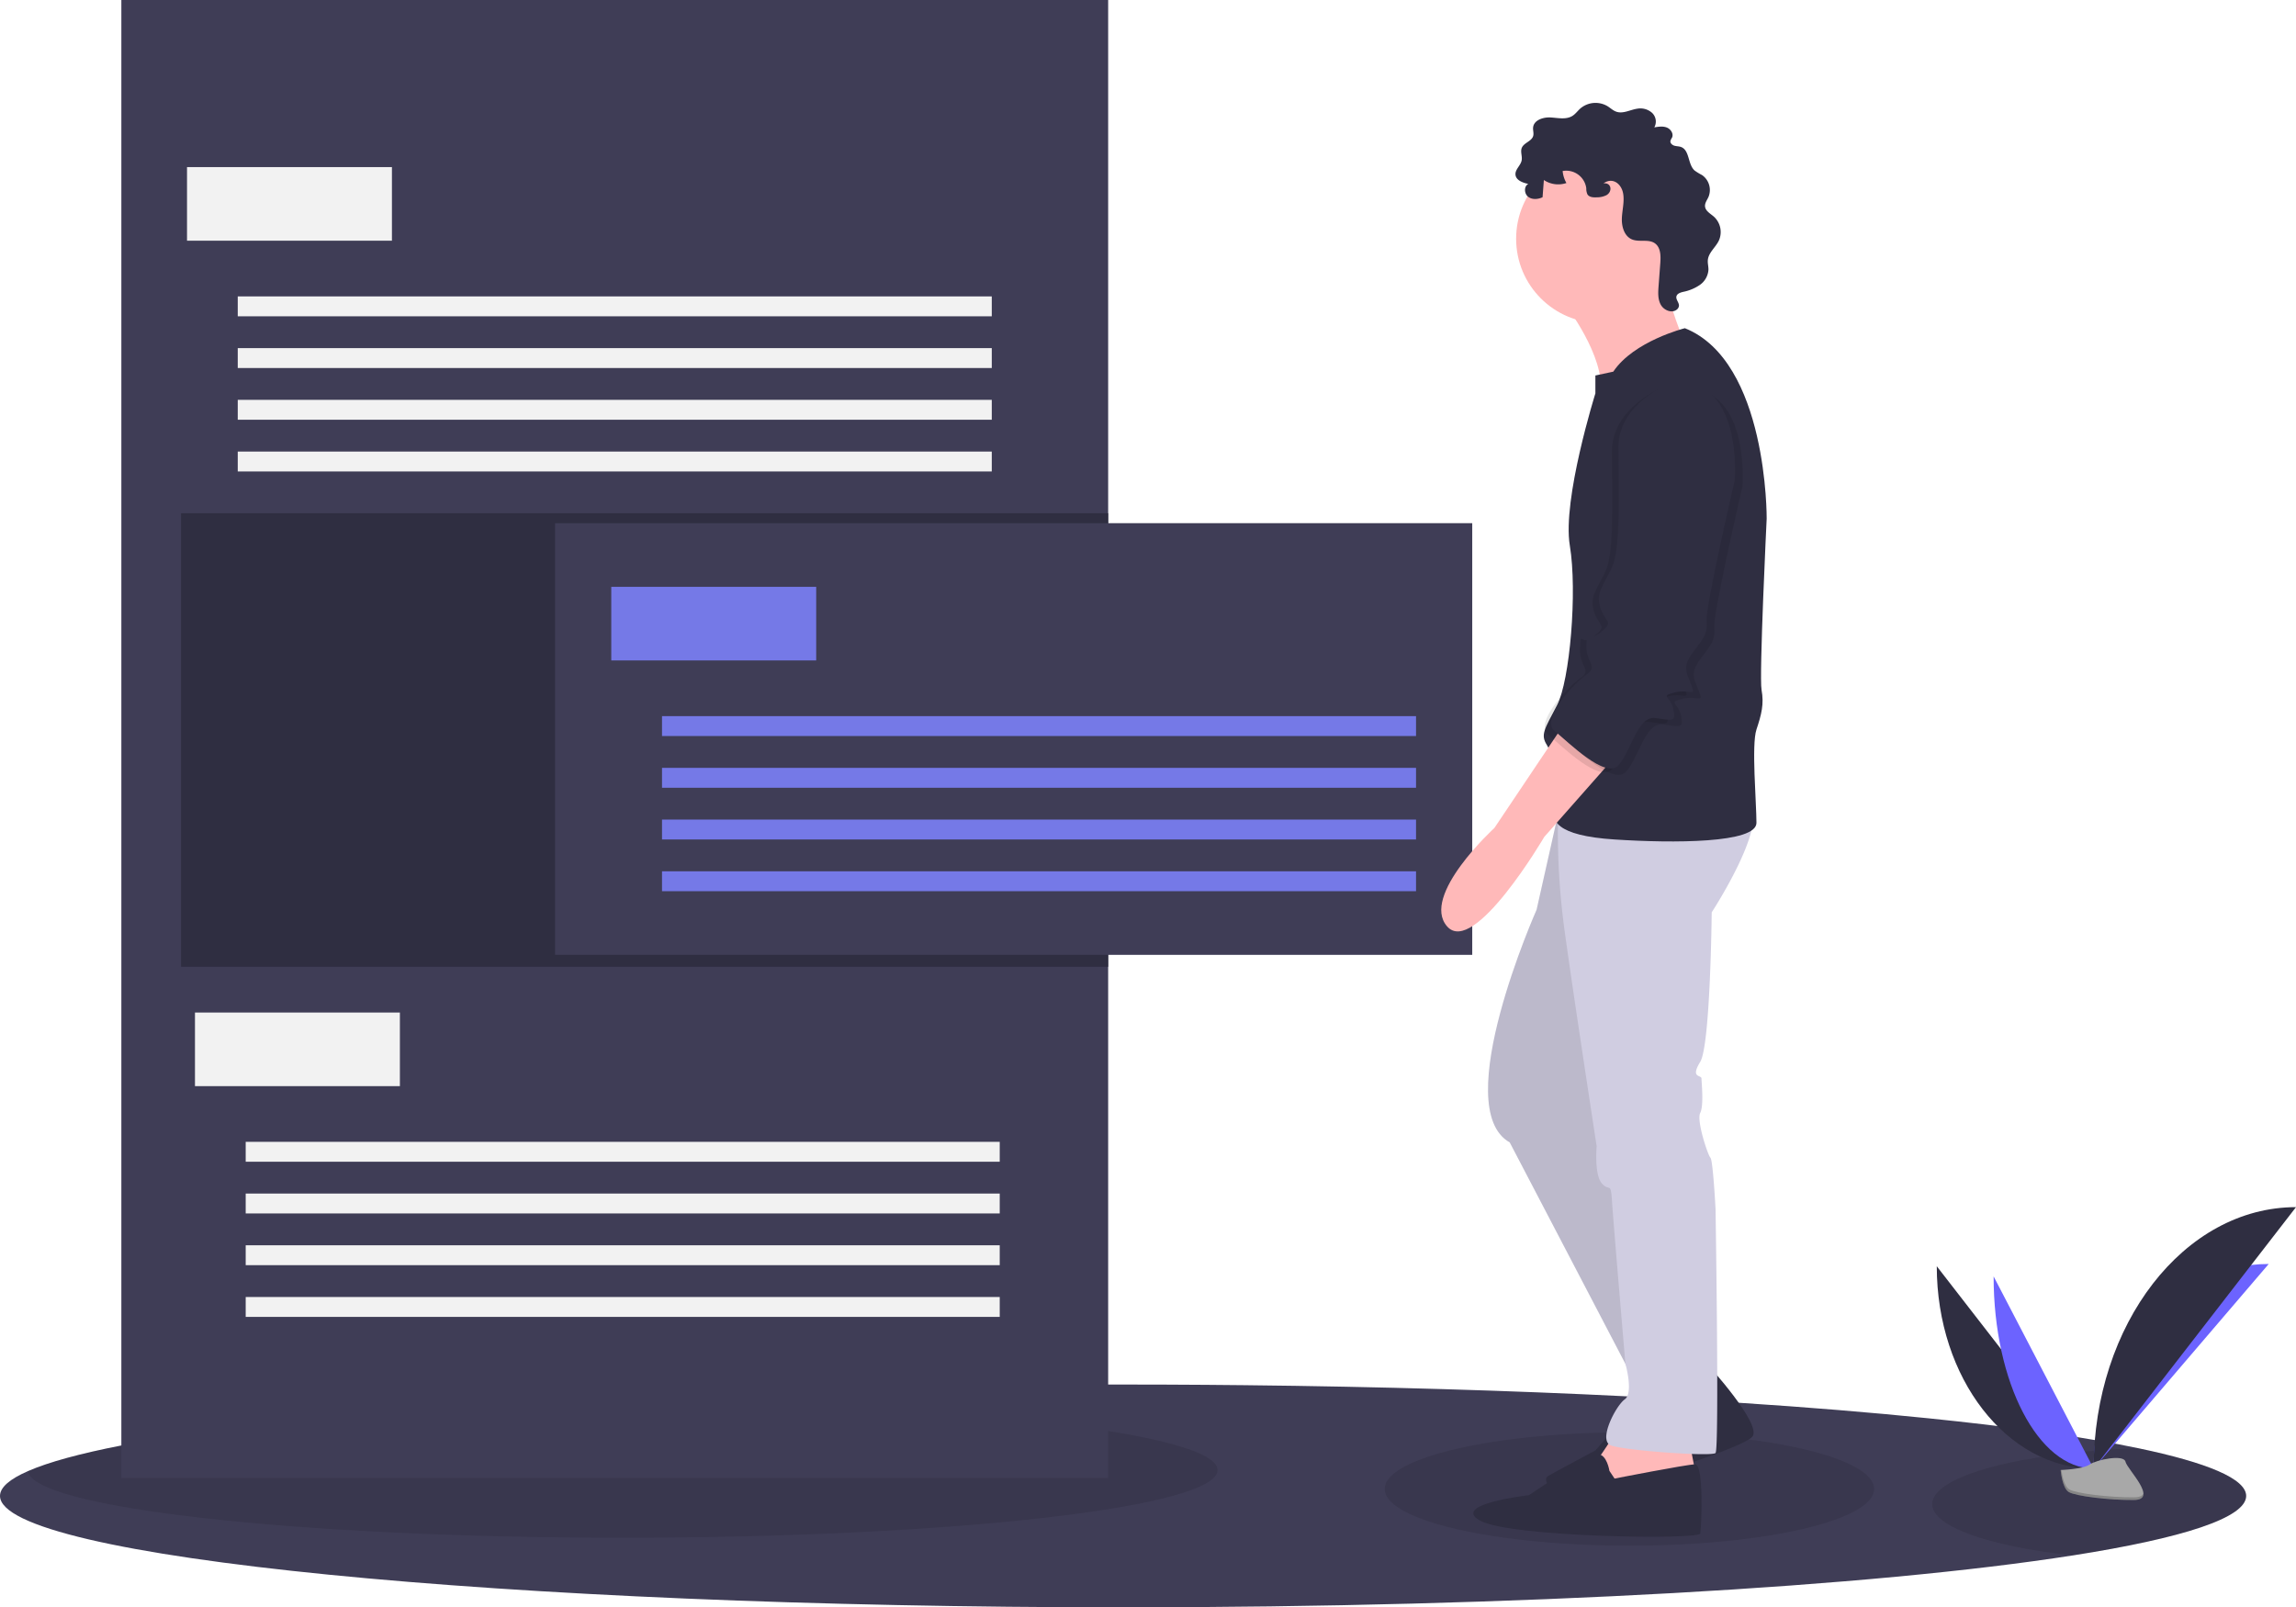 <svg width="1061" height="742.855" xmlns="http://www.w3.org/2000/svg">
 <title>task</title>

 <g>
  <title>background</title>
  <rect fill="none" id="canvas_background" height="744.855" width="1063" y="-1" x="-1"/>
 </g>
 <g>
  <title>Layer 1</title>
  <path id="svg_5" fill="#3f3d56" d="m1037.97,691.365c0,10.11 -29.38,19.55 -80.14,27.5c-91.98,14.42 -254.15,23.99 -438.85,23.99c-286.62,0 -518.98,-23.05 -518.98,-51.49c0,-3.93 4.46,-7.78 12.91,-11.46c9.53,-4.17 24.15,-8.14 43.17,-11.85c39.21,-7.65 97.14,-14.19 167.8,-19.05c82.02,-5.63 181.21,-8.98 288.21,-9.11q3.435,-0.015 6.89,-0.01q19.335,0 38.33,0.14q8.925,0.06 17.77,0.16c63.02,0.67 122.66,2.46 176.86,5.16c2.42,0.12 4.83,0.25 7.23,0.37c0.82,0.04 1.64,0.09 2.46,0.13c0.22,0.01 0.44,0.02 0.66,0.04q15.975,0.84 31.25,1.79q5.01,0.3 9.93,0.63c31.87,2.07 61.29,4.48 87.75,7.19q6.78,0.69 13.3,1.41c33.48,3.67 61.67,7.84 83.39,12.37c32.1,6.69 50.06,14.18 50.06,22.09z"/>
  <ellipse id="svg_6" opacity="0.1" ry="26.202" rx="113.082" cy="688.148" cx="752.963"/>
  <path id="svg_7" opacity="0.1" d="m1037.97,691.365c0,10.11 -29.38,19.55 -80.14,27.5c-38.38,-4.19 -64.95,-13.24 -64.95,-23.72c0,-13.05 41.16,-23.87 95.03,-25.87c32.1,6.69 50.06,14.18 50.06,22.09z"/>
  <path id="svg_8" opacity="0.1" d="m562.654,679.414c0,17.266 -123.076,31.259 -274.891,31.259c-150.39,0 -272.575,-13.726 -274.855,-30.771c29.19,-12.742 106.04,-23.683 210.968,-30.9c20.502,-0.552 41.896,-0.846 63.887,-0.846c151.815,0 274.891,13.993 274.891,31.259z"/>
  <rect id="svg_9" fill="#3f3d56" height="683.091" width="456.007" x="56.082"/>
  <rect id="svg_10" fill="#2f2e41" height="209.616" width="428.426" y="237.197" x="83.663"/>
  <rect id="svg_11" fill="#3f3d56" height="199.503" width="423.829" y="241.794" x="256.504"/>
  <rect id="svg_12" fill="#7579e7" height="34.017" width="94.695" y="271.214" x="282.476"/>
  <rect id="svg_13" fill="#7579e7" height="9.194" width="348.441" y="330.973" x="305.92"/>
  <rect id="svg_14" fill="#7579e7" height="9.194" width="348.441" y="354.876" x="305.92"/>
  <rect id="svg_15" fill="#7579e7" height="9.194" width="348.441" y="378.78" x="305.92"/>
  <rect id="svg_16" fill="#7579e7" height="9.194" width="348.441" y="402.684" x="305.92"/>
  <rect id="svg_17" fill="#f2f2f2" height="34.017" width="94.695" y="77.227" x="86.421"/>
  <rect id="svg_18" fill="#f2f2f2" height="9.194" width="348.441" y="136.986" x="109.865"/>
  <rect id="svg_19" fill="#f2f2f2" height="9.194" width="348.441" y="160.89" x="109.865"/>
  <rect id="svg_20" fill="#f2f2f2" height="9.194" width="348.441" y="184.793" x="109.865"/>
  <rect id="svg_21" fill="#f2f2f2" height="9.194" width="348.441" y="208.697" x="109.865"/>
  <rect id="svg_22" fill="#f2f2f2" height="34.017" width="94.695" y="467.959" x="90.098"/>
  <rect id="svg_23" fill="#f2f2f2" height="9.194" width="348.441" y="527.718" x="113.542"/>
  <rect id="svg_24" fill="#f2f2f2" height="9.194" width="348.441" y="551.621" x="113.542"/>
  <rect id="svg_25" fill="#f2f2f2" height="9.194" width="348.441" y="575.525" x="113.542"/>
  <rect id="svg_26" fill="#f2f2f2" height="9.194" width="348.441" y="599.429" x="113.542"/>
  <path id="svg_27" fill="#ffb9b9" d="m723.063,140.458s18.904,24.22 16.541,41.352s38.989,-23.629 38.989,-23.629s-14.178,-29.537 -6.498,-43.714s-49.031,25.992 -49.031,25.992z"/>
  <path id="svg_28" fill="#2f2e41" d="m789.225,630.769s24.811,27.174 20.676,33.081s-76.796,28.355 -85.066,27.174s-12.405,-7.089 -9.452,-8.861s21.857,-11.815 21.857,-11.815l15.95,-18.313s11.815,-6.498 11.815,-10.043s24.22,-11.224 24.22,-11.224z"/>
  <path id="svg_29" fill="#ffb9b9" d="m747.283,660.897s-9.452,15.359 -11.224,15.95s8.861,21.857 8.861,21.857l24.811,-7.68l13.587,-11.224l-2.954,-15.359l-33.081,-3.544z"/>
  <path id="svg_30" fill="#d0cde1" d="m721.881,367.892l-11.815,52.576s-40.761,91.564 -12.405,107.514l62.027,118.738l33.081,-14.768l-55.529,-121.692l25.402,-140.004l-40.761,-2.363z"/>
  <path id="svg_31" opacity="0.1" d="m721.881,367.892l-11.815,52.576s-40.761,91.564 -12.405,107.514l62.027,118.738l33.081,-14.768l-55.529,-121.692l25.402,-140.004l-40.761,-2.363z"/>
  <path id="svg_32" fill="#d0cde1" d="m726.016,376.162l-5.994,0a333.982,333.982 0 0 0 3.04,54.348c4.135,30.128 14.768,99.244 14.768,99.244s-1.181,12.996 2.363,17.131s4.135,-1.181 4.726,8.27s6.203,75.167 6.203,75.167s3.84,13.443 -0.295,16.397s-12.405,18.904 -6.498,21.267s46.668,5.317 48.44,3.544s0,-112.831 0,-112.831s-1.181,-22.448 -2.363,-23.629s-6.498,-17.131 -4.726,-20.676s0.591,-14.178 0.591,-15.95s-5.317,0 -0.591,-7.68s5.317,-69.116 5.317,-69.116s25.402,-38.989 17.722,-49.031l-82.703,3.544z"/>
  <circle id="svg_33" fill="#ffb9b9" r="38.989" cy="110.331" cx="739.603"/>
  <path id="svg_34" fill="#2f2e41" d="m778.592,151.682s-23.629,5.907 -33.081,20.085l-8.27,1.772l0,8.27s-15.359,49.031 -11.815,70.298s0,62.618 -5.907,73.842s-7.68,13.587 -4.726,18.313s7.089,20.676 4.135,27.765s0,14.178 27.174,15.95s65.572,1.772 65.572,-7.68s-2.363,-36.035 0,-43.124s3.544,-11.815 2.363,-18.313s2.363,-79.159 2.363,-79.159s0.591,-72.661 -37.807,-88.02z"/>
  <path id="svg_35" fill="#ffb9b9" d="m723.063,334.22l-32.49,48.44s-34.263,31.309 -21.857,45.487s44.896,-41.352 44.896,-41.352l35.444,-40.17l-25.992,-12.405z"/>
  <path id="svg_36" fill="#2f2e41" d="m743.739,679.801s-1.181,-7.68 -5.317,-7.68s-31.9,18.904 -31.9,18.904s-36.626,4.135 -22.448,11.815s101.016,8.861 101.607,5.907s1.772,-32.081 -2.363,-31.99s-37.216,6.589 -37.216,6.589l-2.363,-3.544z"/>
  <path id="svg_37" fill="#2f2e41" d="m742.377,90.188a9.779,9.779 0 0 1 -4.456,1.007c-1.593,0.091 -3.496,-0.008 -4.343,-1.36a6.221,6.221 0 0 1 -0.542,-2.837a9.346,9.346 0 0 0 -10.922,-7.96a13.445,13.445 0 0 0 1.741,5.543a11.855,11.855 0 0 1 -10.422,-1.387l-0.6,7.957c-2.119,1.013 -4.834,1.224 -6.682,-0.226s-1.996,-4.851 0.094,-5.923c-2.582,-0.538 -5.74,-1.695 -5.93,-4.326c-0.173,-2.4 2.375,-4.157 2.844,-6.518c0.383,-1.925 -0.673,-4.018 0.074,-5.833c0.981,-2.385 4.544,-2.997 5.258,-5.474c0.364,-1.262 -0.16,-2.611 -0.035,-3.919c0.327,-3.423 4.63,-4.844 8.063,-4.649s7.18,1.106 10.096,-0.715c1.414,-0.883 2.402,-2.297 3.644,-3.408a10.823,10.823 0 0 1 12.568,-1.093c1.381,0.859 2.585,2.048 4.125,2.57c3.151,1.068 6.438,-0.953 9.733,-1.418a8.086,8.086 0 0 1 6.779,1.964a5.549,5.549 0 0 1 1.01,6.686c1.933,-0.326 3.981,-0.642 5.802,0.082s3.213,2.905 2.371,4.675a6.056,6.056 0 0 0 -0.735,1.501c-0.171,1.03 0.821,1.91 1.822,2.205s2.088,0.24 3.068,0.599c4.049,1.482 3.078,7.955 6.265,10.86a25.416,25.416 0 0 0 3.455,2.113a8.406,8.406 0 0 1 2.964,10.156c-0.639,1.415 -1.709,2.765 -1.58,4.311c0.181,2.17 2.505,3.358 4.137,4.799a9.625,9.625 0 0 1 2.24,11.05c-1.5,3.128 -4.747,5.499 -5.077,8.953c-0.143,1.501 0.308,3 0.282,4.507a9.287,9.287 0 0 1 -3.992,7.012a20.765,20.765 0 0 1 -7.663,3.189c-1.288,0.308 -2.824,0.791 -3.136,2.078c-0.37,1.526 1.333,2.914 1.157,4.474a2.595,2.595 0 0 1 -1.042,1.686c-2.304,1.802 -5.951,0.257 -7.361,-2.307s-1.229,-5.671 -1.011,-8.588l0.795,-10.608c0.247,-3.301 0.224,-7.22 -2.467,-9.148c-2.975,-2.131 -7.307,-0.406 -10.671,-1.846c-3.505,-1.501 -4.763,-5.892 -4.621,-9.702s1.233,-7.627 0.605,-11.388c-0.778,-4.661 -4.924,-7.794 -9.111,-4.773c3.679,-0.501 4.314,3.721 1.407,5.431z"/>
  <path id="svg_38" opacity="0.1" d="m775.048,180.038s-23.629,9.452 -23.629,29.537s1.181,46.668 -2.954,55.529s-7.68,11.815 -5.317,18.904s6.498,5.907 0,11.224s-5.907,-3.544 -6.498,5.317s5.907,10.043 0,14.178s-21.267,20.676 -14.768,25.992s23.629,22.448 29.537,15.95s8.861,-23.039 17.131,-21.857s9.452,1.772 8.27,-4.135s-6.498,-5.907 0.591,-7.68s10.043,2.363 7.68,-3.544s-4.135,-8.27 0.591,-14.768s7.089,-8.27 6.498,-14.768s12.996,-64.981 12.996,-64.981s4.135,-49.622 -30.128,-44.896z"/>
  <path id="svg_39" opacity="0.1" d="m768.549,178.856s-23.63,9.452 -23.63,29.537s1.181,46.668 -2.954,55.529s-7.68,11.815 -5.317,18.904s6.498,5.907 0,11.224s-5.907,-3.544 -6.498,5.317s5.907,10.043 0,14.178s-21.267,20.676 -14.768,25.992s23.629,22.448 29.537,15.95s8.861,-23.039 17.131,-21.857s9.452,1.772 8.27,-4.135s-6.498,-5.907 0.591,-7.68s10.043,2.363 7.68,-3.544s-4.135,-8.27 0.591,-14.768s7.089,-8.27 6.498,-14.768s12.996,-64.981 12.996,-64.981s4.135,-49.622 -30.127,-44.896z"/>
  <path id="svg_40" fill="#2f2e41" d="m771.503,177.084s-23.629,9.452 -23.629,29.537s1.181,46.668 -2.954,55.529s-7.68,11.815 -5.317,18.904s6.498,5.907 0,11.224s-5.907,-3.544 -6.498,5.317s5.907,10.043 0,14.178s-21.267,20.676 -14.768,25.992s23.629,22.448 29.537,15.95s8.861,-23.039 17.131,-21.857s9.452,1.772 8.27,-4.135s-6.498,-5.907 0.591,-7.68s10.043,2.363 7.68,-3.544s-4.135,-8.27 0.591,-14.768s7.089,-8.27 6.498,-14.768s12.996,-64.981 12.996,-64.981s4.135,-49.622 -30.128,-44.896z"/>
  <path id="svg_41" fill="#2f2e41" d="m895,585.214c0,51.684 32.424,93.506 72.494,93.506"/>
  <path id="svg_42" fill="#6c63ff" d="m967.494,678.721c0,-52.265 36.183,-94.557 80.899,-94.557"/>
  <path id="svg_43" fill="#6c63ff" d="m921.266,589.9c0,49.094 20.676,88.821 46.228,88.821"/>
  <path id="svg_44" fill="#2f2e41" d="m967.494,678.721c0,-66.783 41.822,-120.823 93.506,-120.823"/>
  <path id="svg_45" fill="#a8a8a8" d="m952.243,679.38s10.281,-0.317 13.379,-2.523s15.814,-4.841 16.583,-1.302s15.45,17.599 3.843,17.692s-26.969,-1.808 -30.062,-3.692s-3.744,-10.175 -3.744,-10.175z"/>
  <path id="svg_46" opacity="0.2" d="m986.255,692.015c-11.607,0.094 -26.969,-1.808 -30.062,-3.692c-2.355,-1.435 -3.293,-6.582 -3.607,-8.957c-0.217,0.009 -0.343,0.013 -0.343,0.013s0.651,8.292 3.744,10.175s18.455,3.785 30.062,3.692c3.35,-0.027 4.508,-1.219 4.444,-2.985c-0.465,1.067 -1.743,1.733 -4.237,1.753z"/>
 </g>
</svg>